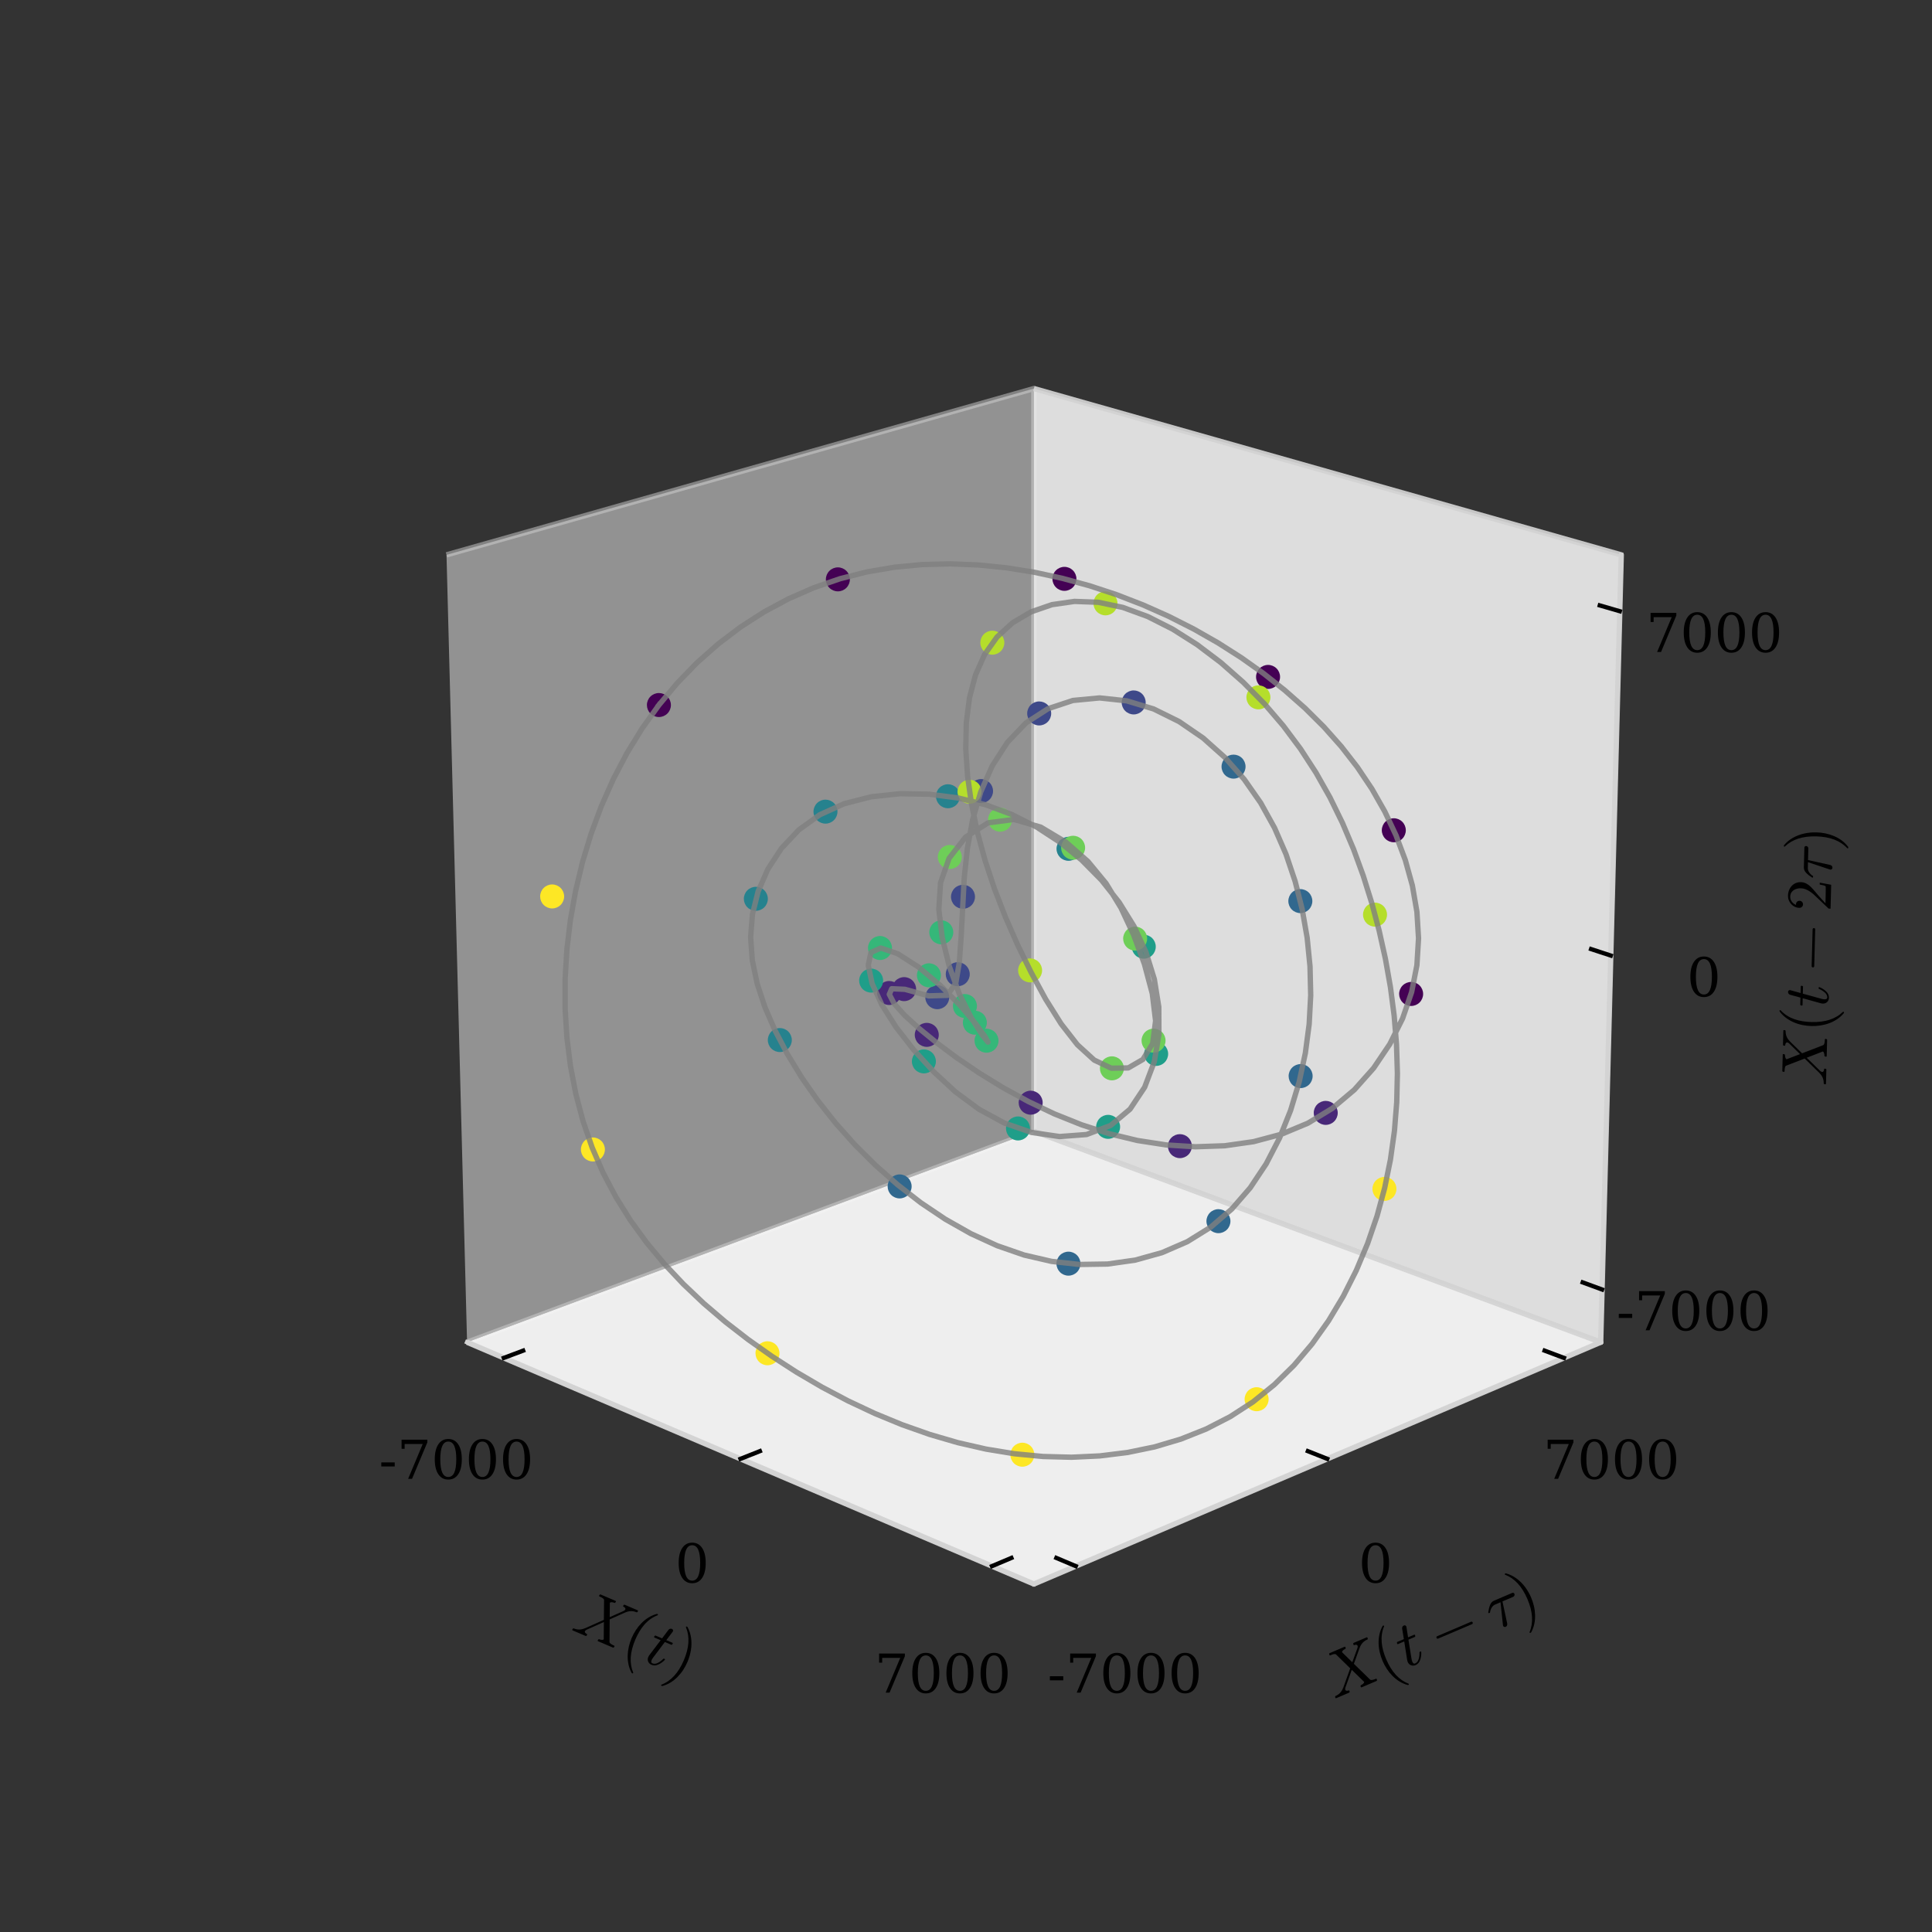 <?xml version="1.0" encoding="utf-8" standalone="no"?>
<!DOCTYPE svg PUBLIC "-//W3C//DTD SVG 1.1//EN"
  "http://www.w3.org/Graphics/SVG/1.1/DTD/svg11.dtd">
<!-- Created with matplotlib (http://matplotlib.org/) -->
<svg height="360pt" version="1.1" viewBox="0 0 360 360" width="360pt" xmlns="http://www.w3.org/2000/svg" xmlns:xlink="http://www.w3.org/1999/xlink">
 <rect x="0" y="0" width="360" height="360" fill="#333333" stroke="none"/>
 <defs>
  <style type="text/css">
*{stroke-linecap:butt;stroke-linejoin:round;}
  </style>
 </defs>
 <g id="figure_1">
  <g id="patch_1">
   <path d="M 0 360 
L 360 360 
L 360 0 
L 0 0 
z
" style="fill:none;"/>
  </g>
  <g id="patch_2">
   <path d="M 54 320.4 
L 324 320.4 
L 324 43.2 
L 54 43.2 
z
" style="fill:none;"/>
  </g>
  <g id="pane3d_1">
   <g id="patch_3">
    <path d="M 87.031 250.105 
L 192.649 210.792 
L 192.649 72.403 
L 83.2 103.39 
" style="fill:#f2f2f2;opacity:0.5;stroke:#d3d3d3;stroke-linejoin:miter;"/>
   </g>
  </g>
  <g id="pane3d_2">
   <g id="patch_4">
    <path d="M 192.649 210.792 
L 298.267 250.105 
L 302.098 103.39 
L 192.649 72.403 
" style="fill:#ebebeb;opacity:0.92;stroke:#d3d3d3;stroke-linejoin:miter;"/>
   </g>
  </g>
  <g id="pane3d_3">
   <g id="patch_5">
    <path d="M 87.031 250.105 
L 192.649 295.155 
L 298.267 250.105 
L 192.649 210.792 
" style="fill:#f5f5f5;opacity:0.96;stroke:#d3d3d3;stroke-linejoin:miter;"/>
   </g>
  </g>
  <g id="axis3d_1">
   <g id="line2d_1">
    <path d="M 87.031 250.105 
L 192.649 295.155 
" style="fill:none;stroke:#d3d3d3;stroke-linecap:square;stroke-width:0.8;"/>
   </g>
   <g id="text_1">
    <!-- $X(t)$ -->
    <defs>
     <path d="M 3.609 0 
Q 2.594 0 2.594 1.312 
Q 2.641 1.562 2.812 2.188 
Q 2.984 2.828 3.25 3.172 
Q 3.516 3.516 4 3.516 
Q 13.094 3.516 19.578 10.297 
Q 19.672 10.406 19.797 10.453 
Q 19.922 10.5 19.922 10.5 
L 41.797 34.078 
L 29.891 62.797 
Q 28.859 64.109 26.562 64.453 
Q 24.266 64.797 21.188 64.797 
Q 20.219 64.797 20.219 66.109 
Q 20.562 67.391 20.75 67.844 
Q 20.953 68.312 21.922 68.312 
L 46.922 68.312 
Q 47.906 68.312 47.906 67 
Q 47.859 66.75 47.688 66.109 
Q 47.516 65.484 47.234 65.141 
Q 46.969 64.797 46.484 64.797 
Q 44.625 64.797 42.641 64.188 
Q 40.672 63.578 39.891 62.203 
L 48.484 41.5 
L 64.891 59.078 
Q 65.047 59.422 65.578 60.281 
Q 66.109 61.141 66.109 61.922 
Q 66.109 63.375 64.844 64.078 
Q 63.578 64.797 61.812 64.797 
Q 60.797 64.797 60.797 66.109 
Q 61.141 67.391 61.328 67.844 
Q 61.531 68.312 62.5 68.312 
L 84.188 68.312 
Q 84.719 68.312 84.953 67.922 
Q 85.203 67.531 85.203 67 
Q 85.156 66.75 85 66.156 
Q 84.859 65.578 84.609 65.188 
Q 84.375 64.797 83.891 64.797 
Q 79.25 64.797 75.359 63.109 
Q 71.484 61.422 68.219 58.016 
Q 68.172 57.953 68.094 57.922 
Q 68.016 57.906 67.922 57.812 
L 49.812 38.281 
L 63.484 5.516 
Q 65.094 3.516 72.219 3.516 
Q 73.188 3.516 73.188 2.203 
Q 72.859 0.875 72.625 0.438 
Q 72.406 0 71.484 0 
L 46.484 0 
Q 45.516 0 45.516 1.312 
Q 45.562 1.562 45.703 2.172 
Q 45.844 2.781 46.109 3.141 
Q 46.391 3.516 46.781 3.516 
Q 48.734 3.516 50.734 4.125 
Q 52.734 4.734 53.516 6.109 
L 43.109 31 
L 22.906 9.188 
Q 22.75 8.844 22.219 8 
Q 21.688 7.172 21.688 6.391 
Q 21.688 4.938 23.047 4.219 
Q 24.422 3.516 25.984 3.516 
Q 27 3.516 27 2.203 
Q 26.656 0.781 26.453 0.391 
Q 26.266 0 25.297 0 
z
" id="Cmmi10-58"/>
     <path d="M 31 -24.812 
Q 25.438 -20.406 21.406 -14.719 
Q 17.391 -9.031 14.812 -2.578 
Q 12.25 3.859 10.984 10.891 
Q 9.719 17.922 9.719 25 
Q 9.719 32.172 10.984 39.203 
Q 12.25 46.234 14.859 52.734 
Q 17.484 59.234 21.531 64.891 
Q 25.594 70.562 31 74.812 
Q 31 75 31.5 75 
L 32.422 75 
Q 32.719 75 32.953 74.734 
Q 33.203 74.469 33.203 74.125 
Q 33.203 73.688 33.016 73.484 
Q 28.125 68.703 24.875 63.234 
Q 21.625 57.766 19.641 51.578 
Q 17.672 45.406 16.797 38.781 
Q 15.922 32.172 15.922 25 
Q 15.922 -6.781 32.906 -23.297 
Q 33.203 -23.578 33.203 -24.125 
Q 33.203 -24.359 32.938 -24.672 
Q 32.672 -25 32.422 -25 
L 31.5 -25 
Q 31 -25 31 -24.812 
z
" id="Cmr10-28"/>
     <path d="M 6.203 8.109 
Q 6.203 9.578 6.5 10.891 
L 13.719 39.594 
L 3.219 39.594 
Q 2.203 39.594 2.203 40.922 
Q 2.594 43.109 3.516 43.109 
L 14.594 43.109 
L 18.609 59.422 
Q 19 60.75 20.172 61.672 
Q 21.344 62.594 22.797 62.594 
Q 24.078 62.594 24.922 61.828 
Q 25.781 61.078 25.781 59.812 
Q 25.781 59.516 25.75 59.344 
Q 25.734 59.188 25.688 58.984 
L 21.688 43.109 
L 31.984 43.109 
Q 33.016 43.109 33.016 41.797 
Q 32.953 41.547 32.812 40.953 
Q 32.672 40.375 32.422 39.984 
Q 32.172 39.594 31.688 39.594 
L 20.797 39.594 
L 13.625 10.688 
Q 12.891 7.859 12.891 5.812 
Q 12.891 1.516 15.828 1.516 
Q 20.219 1.516 23.609 5.641 
Q 27 9.766 28.812 14.703 
Q 29.203 15.281 29.594 15.281 
L 30.812 15.281 
Q 31.203 15.281 31.438 15.016 
Q 31.688 14.75 31.688 14.406 
Q 31.688 14.203 31.594 14.109 
Q 29.391 8.062 25.188 3.469 
Q 21 -1.125 15.578 -1.125 
Q 11.625 -1.125 8.906 1.453 
Q 6.203 4.047 6.203 8.109 
z
" id="Cmmi10-74"/>
     <path d="M 6.5 -25 
Q 5.609 -25 5.609 -24.125 
Q 5.609 -23.688 5.812 -23.484 
Q 22.906 -6.781 22.906 25 
Q 22.906 56.781 6 73.297 
Q 5.609 73.531 5.609 74.125 
Q 5.609 74.469 5.875 74.734 
Q 6.156 75 6.5 75 
L 7.422 75 
Q 7.719 75 7.906 74.812 
Q 15.094 69.141 19.875 61.031 
Q 24.656 52.938 26.875 43.75 
Q 29.109 34.578 29.109 25 
Q 29.109 17.922 27.906 11.062 
Q 26.703 4.203 24.094 -2.453 
Q 21.484 -9.125 17.484 -14.766 
Q 13.484 -20.406 7.906 -24.812 
Q 7.719 -25 7.422 -25 
z
" id="Cmr10-29"/>
    </defs>
    <g transform="translate(106.305 303.629)rotate(-336.9)scale(0.12 -0.12)">
     <use xlink:href="#Cmmi10-58"/>
     <use transform="translate(82.812 0)" xlink:href="#Cmr10-28"/>
     <use transform="translate(121.631 0)" xlink:href="#Cmmi10-74"/>
     <use transform="translate(157.715 0)" xlink:href="#Cmr10-29"/>
    </g>
   </g>
   <g id="xtick_1">
    <g id="line2d_2">
     <path d="M 97.482 251.672 
L 93.878 253.025 
" style="fill:none;stroke:#000000;stroke-linecap:square;stroke-width:0.8;"/>
    </g>
    <g id="text_2">
     <!-- -7000 -->
     <defs>
      <path d="M 4.391 30.609 
L 29.391 30.609 
L 29.391 23 
L 4.391 23 
z
" id="DejaVuSerif-2d"/>
      <path d="M 56.391 67.922 
L 27.875 0 
L 20.609 0 
L 47.797 64.891 
L 14.109 64.891 
L 14.109 55.906 
L 8.406 55.906 
L 8.406 72.906 
L 56.391 72.906 
z
" id="DejaVuSerif-37"/>
      <path d="M 31.781 3.422 
Q 39.266 3.422 42.969 11.625 
Q 46.688 19.828 46.688 36.375 
Q 46.688 52.984 42.969 61.188 
Q 39.266 69.391 31.781 69.391 
Q 24.312 69.391 20.594 61.188 
Q 16.891 52.984 16.891 36.375 
Q 16.891 19.828 20.594 11.625 
Q 24.312 3.422 31.781 3.422 
z
M 31.781 -1.422 
Q 19.922 -1.422 13.25 8.531 
Q 6.594 18.5 6.594 36.375 
Q 6.594 54.297 13.25 64.25 
Q 19.922 74.219 31.781 74.219 
Q 43.703 74.219 50.344 64.25 
Q 56.984 54.297 56.984 36.375 
Q 56.984 18.5 50.344 8.531 
Q 43.703 -1.422 31.781 -1.422 
z
" id="DejaVuSerif-30"/>
     </defs>
     <g transform="translate(70.611 275.556)scale(0.1 -0.1)">
      <use xlink:href="#DejaVuSerif-2d"/>
      <use x="33.789" xlink:href="#DejaVuSerif-37"/>
      <use x="97.412" xlink:href="#DejaVuSerif-30"/>
      <use x="161.035" xlink:href="#DejaVuSerif-30"/>
      <use x="224.658" xlink:href="#DejaVuSerif-30"/>
     </g>
    </g>
   </g>
   <g id="xtick_2">
    <g id="line2d_3">
     <path d="M 141.595 270.4 
L 137.981 271.837 
" style="fill:none;stroke:#000000;stroke-linecap:square;stroke-width:0.8;"/>
    </g>
    <g id="text_3">
     <!-- 0 -->
     <g transform="translate(125.801 294.873)scale(0.1 -0.1)">
      <use xlink:href="#DejaVuSerif-30"/>
     </g>
    </g>
   </g>
   <g id="xtick_3">
    <g id="line2d_4">
     <path d="M 188.46 290.297 
L 184.843 291.825 
" style="fill:none;stroke:#000000;stroke-linecap:square;stroke-width:0.8;"/>
    </g>
    <g id="text_4">
     <!-- 7000 -->
     <g transform="translate(162.97 315.403)scale(0.1 -0.1)">
      <use xlink:href="#DejaVuSerif-37"/>
      <use x="63.623" xlink:href="#DejaVuSerif-30"/>
      <use x="127.246" xlink:href="#DejaVuSerif-30"/>
      <use x="190.869" xlink:href="#DejaVuSerif-30"/>
     </g>
    </g>
   </g>
  </g>
  <g id="axis3d_2">
   <g id="line2d_5">
    <path d="M 298.267 250.105 
L 192.649 295.155 
" style="fill:none;stroke:#d3d3d3;stroke-linecap:square;stroke-width:0.8;"/>
   </g>
   <g id="text_5">
    <!-- $X(t-\tau)$ -->
    <defs>
     <path d="M 10.203 23 
Q 9.375 23 8.828 23.625 
Q 8.297 24.266 8.297 25 
Q 8.297 25.734 8.828 26.359 
Q 9.375 27 10.203 27 
L 67.578 27 
Q 68.359 27 68.875 26.359 
Q 69.391 25.734 69.391 25 
Q 69.391 24.266 68.875 23.625 
Q 68.359 23 67.578 23 
z
" id="Cmsy10-a1"/>
     <path d="M 15.578 1.516 
Q 15.578 2.203 15.719 2.594 
L 26.219 36.922 
L 17.188 36.922 
Q 13.531 36.922 10.344 34.625 
Q 7.172 32.328 5.078 28.812 
Q 4.891 28.422 4.5 28.422 
L 3.328 28.422 
Q 2.391 28.422 2.391 29.391 
Q 2.391 29.594 2.594 29.984 
Q 5.859 35.547 9.594 39.328 
Q 13.328 43.109 18.016 43.109 
L 48.688 43.109 
Q 49.75 43.109 50.484 42.375 
Q 51.219 41.656 51.219 40.578 
Q 51.219 39.109 50.172 38.016 
Q 49.125 36.922 47.609 36.922 
L 29.5 36.922 
L 22.797 2.391 
Q 22.406 0.781 21.328 -0.266 
Q 20.266 -1.312 18.609 -1.312 
Q 17.328 -1.312 16.453 -0.5 
Q 15.578 0.297 15.578 1.516 
z
" id="Cmmi10-bf"/>
    </defs>
    <g transform="translate(248.583 316.6)rotate(-23.1)scale(0.12 -0.12)">
     <use xlink:href="#Cmmi10-58"/>
     <use transform="translate(82.812 0)" xlink:href="#Cmr10-28"/>
     <use transform="translate(121.631 0)" xlink:href="#Cmmi10-74"/>
     <use transform="translate(175.273 0)" xlink:href="#Cmsy10-a1"/>
     <use transform="translate(270.518 0)" xlink:href="#Cmmi10-bf"/>
     <use transform="translate(314.219 0)" xlink:href="#Cmr10-29"/>
    </g>
   </g>
   <g id="xtick_4">
    <g id="line2d_6">
     <path d="M 196.837 290.297 
L 200.455 291.825 
" style="fill:none;stroke:#000000;stroke-linecap:square;stroke-width:0.8;"/>
    </g>
    <g id="text_6">
     <!-- -7000 -->
     <g transform="translate(195.188 315.403)scale(0.1 -0.1)">
      <use xlink:href="#DejaVuSerif-2d"/>
      <use x="33.789" xlink:href="#DejaVuSerif-37"/>
      <use x="97.412" xlink:href="#DejaVuSerif-30"/>
      <use x="161.035" xlink:href="#DejaVuSerif-30"/>
      <use x="224.658" xlink:href="#DejaVuSerif-30"/>
     </g>
    </g>
   </g>
   <g id="xtick_5">
    <g id="line2d_7">
     <path d="M 243.703 270.4 
L 247.316 271.837 
" style="fill:none;stroke:#000000;stroke-linecap:square;stroke-width:0.8;"/>
    </g>
    <g id="text_7">
     <!-- 0 -->
     <g transform="translate(253.134 294.873)scale(0.1 -0.1)">
      <use xlink:href="#DejaVuSerif-30"/>
     </g>
    </g>
   </g>
   <g id="xtick_6">
    <g id="line2d_8">
     <path d="M 287.816 251.672 
L 291.42 253.025 
" style="fill:none;stroke:#000000;stroke-linecap:square;stroke-width:0.8;"/>
    </g>
    <g id="text_8">
     <!-- 7000 -->
     <g transform="translate(287.546 275.556)scale(0.1 -0.1)">
      <use xlink:href="#DejaVuSerif-37"/>
      <use x="63.623" xlink:href="#DejaVuSerif-30"/>
      <use x="127.246" xlink:href="#DejaVuSerif-30"/>
      <use x="190.869" xlink:href="#DejaVuSerif-30"/>
     </g>
    </g>
   </g>
  </g>
  <g id="axis3d_3">
   <g id="line2d_9">
    <path d="M 298.267 250.105 
L 302.098 103.39 
" style="fill:none;stroke:#d3d3d3;stroke-linecap:square;stroke-width:0.8;"/>
   </g>
   <g id="text_9">
    <!-- $X(t-2\tau)$ -->
    <defs>
     <path d="M 4.984 0 
L 4.984 2.688 
Q 4.984 2.938 5.172 3.219 
L 20.703 20.406 
Q 24.219 24.219 26.406 26.797 
Q 28.609 29.391 30.75 32.766 
Q 32.906 36.141 34.156 39.625 
Q 35.406 43.109 35.406 47.016 
Q 35.406 51.125 33.891 54.859 
Q 32.375 58.594 29.375 60.844 
Q 26.375 63.094 22.125 63.094 
Q 17.781 63.094 14.312 60.469 
Q 10.844 57.859 9.422 53.719 
Q 9.812 53.812 10.5 53.812 
Q 12.75 53.812 14.328 52.297 
Q 15.922 50.781 15.922 48.391 
Q 15.922 46.094 14.328 44.5 
Q 12.75 42.922 10.5 42.922 
Q 8.156 42.922 6.562 44.547 
Q 4.984 46.188 4.984 48.391 
Q 4.984 52.156 6.391 55.438 
Q 7.812 58.734 10.469 61.297 
Q 13.141 63.875 16.484 65.234 
Q 19.828 66.609 23.578 66.609 
Q 29.297 66.609 34.219 64.188 
Q 39.156 61.766 42.031 57.344 
Q 44.922 52.938 44.922 47.016 
Q 44.922 42.672 43.016 38.766 
Q 41.109 34.859 38.125 31.656 
Q 35.156 28.469 30.516 24.406 
Q 25.875 20.359 24.422 19 
L 13.094 8.109 
L 22.703 8.109 
Q 29.781 8.109 34.547 8.219 
Q 39.312 8.344 39.594 8.594 
Q 40.766 9.859 42 17.828 
L 44.922 17.828 
L 42.094 0 
z
" id="Cmr10-32"/>
    </defs>
    <g transform="translate(340.233 202.364)rotate(-88.504)scale(0.12 -0.12)">
     <use xlink:href="#Cmmi10-58"/>
     <use transform="translate(82.812 0)" xlink:href="#Cmr10-28"/>
     <use transform="translate(121.631 0)" xlink:href="#Cmmi10-74"/>
     <use transform="translate(175.273 0)" xlink:href="#Cmsy10-a1"/>
     <use transform="translate(270.518 0)" xlink:href="#Cmr10-32"/>
     <use transform="translate(320.518 0)" xlink:href="#Cmmi10-bf"/>
     <use transform="translate(364.219 0)" xlink:href="#Cmr10-29"/>
    </g>
   </g>
   <g id="xtick_7">
    <g id="line2d_10">
     <path d="M 294.912 238.957 
L 298.523 240.279 
" style="fill:none;stroke:#000000;stroke-linecap:square;stroke-width:0.8;"/>
    </g>
    <g id="text_10">
     <!-- -7000 -->
     <g transform="translate(301.197 247.878)scale(0.1 -0.1)">
      <use xlink:href="#DejaVuSerif-2d"/>
      <use x="33.789" xlink:href="#DejaVuSerif-37"/>
      <use x="97.412" xlink:href="#DejaVuSerif-30"/>
      <use x="161.035" xlink:href="#DejaVuSerif-30"/>
      <use x="224.658" xlink:href="#DejaVuSerif-30"/>
     </g>
    </g>
   </g>
   <g id="xtick_8">
    <g id="line2d_11">
     <path d="M 296.478 176.849 
L 300.148 178.054 
" style="fill:none;stroke:#000000;stroke-linecap:square;stroke-width:0.8;"/>
    </g>
    <g id="text_11">
     <!-- 0 -->
     <g transform="translate(314.318 185.652)scale(0.1 -0.1)">
      <use xlink:href="#DejaVuSerif-30"/>
     </g>
    </g>
   </g>
   <g id="xtick_9">
    <g id="line2d_12">
     <path d="M 298.093 112.809 
L 301.824 113.889 
" style="fill:none;stroke:#000000;stroke-linecap:square;stroke-width:0.8;"/>
    </g>
    <g id="text_12">
     <!-- 7000 -->
     <g transform="translate(306.72 121.488)scale(0.1 -0.1)">
      <use xlink:href="#DejaVuSerif-37"/>
      <use x="63.623" xlink:href="#DejaVuSerif-30"/>
      <use x="127.246" xlink:href="#DejaVuSerif-30"/>
      <use x="190.869" xlink:href="#DejaVuSerif-30"/>
     </g>
    </g>
   </g>
  </g>
  <g id="axes_1">
   <g id="Path3DCollection_1">
    <defs>
     <path d="M 0 2.236 
C 0.593 2.236 1.162 2 1.581 1.581 
C 2 1.162 2.236 0.593 2.236 0 
C 2.236 -0.593 2 -1.162 1.581 -1.581 
C 1.162 -2 0.593 -2.236 0 -2.236 
C -0.593 -2.236 -1.162 -2 -1.581 -1.581 
C -2 -1.162 -2.236 -0.593 -2.236 0 
C -2.236 0.593 -2 1.162 -1.581 1.581 
C -1.162 2 -0.593 2.236 0 2.236 
z
" id="C0_0_97a359aec3"/>
    </defs>
    <g clip-path="url(#p8de4089e84)">
     <use style="fill:#440154;" x="122.778" xlink:href="#C0_0_97a359aec3" y="131.373"/>
    </g>
    <g clip-path="url(#p8de4089e84)">
     <use style="fill:#440154;" x="156.126" xlink:href="#C0_0_97a359aec3" y="107.957"/>
    </g>
    <g clip-path="url(#p8de4089e84)">
     <use style="fill:#440154;" x="198.34" xlink:href="#C0_0_97a359aec3" y="107.86"/>
    </g>
    <g clip-path="url(#p8de4089e84)">
     <use style="fill:#440154;" x="236.285" xlink:href="#C0_0_97a359aec3" y="126.133"/>
    </g>
    <g clip-path="url(#p8de4089e84)">
     <use style="fill:#440154;" x="259.716" xlink:href="#C0_0_97a359aec3" y="154.708"/>
    </g>
    <g clip-path="url(#p8de4089e84)">
     <use style="fill:#440154;" x="262.944" xlink:href="#C0_0_97a359aec3" y="185.21"/>
    </g>
    <g clip-path="url(#p8de4089e84)">
     <use style="fill:#482878;" x="247.032" xlink:href="#C0_0_97a359aec3" y="207.37"/>
    </g>
    <g clip-path="url(#p8de4089e84)">
     <use style="fill:#482878;" x="219.858" xlink:href="#C0_0_97a359aec3" y="213.567"/>
    </g>
    <g clip-path="url(#p8de4089e84)">
     <use style="fill:#482878;" x="192.052" xlink:href="#C0_0_97a359aec3" y="205.471"/>
    </g>
    <g clip-path="url(#p8de4089e84)">
     <use style="fill:#482878;" x="172.69" xlink:href="#C0_0_97a359aec3" y="192.833"/>
    </g>
    <g clip-path="url(#p8de4089e84)">
     <use style="fill:#482878;" x="165.68" xlink:href="#C0_0_97a359aec3" y="185.031"/>
    </g>
    <g clip-path="url(#p8de4089e84)">
     <use style="fill:#482878;" x="168.47" xlink:href="#C0_0_97a359aec3" y="184.309"/>
    </g>
    <g clip-path="url(#p8de4089e84)">
     <use style="fill:#3e4989;" x="174.646" xlink:href="#C0_0_97a359aec3" y="185.814"/>
    </g>
    <g clip-path="url(#p8de4089e84)">
     <use style="fill:#3e4989;" x="178.462" xlink:href="#C0_0_97a359aec3" y="181.532"/>
    </g>
    <g clip-path="url(#p8de4089e84)">
     <use style="fill:#3e4989;" x="179.441" xlink:href="#C0_0_97a359aec3" y="167.104"/>
    </g>
    <g clip-path="url(#p8de4089e84)">
     <use style="fill:#3e4989;" x="182.805" xlink:href="#C0_0_97a359aec3" y="147.406"/>
    </g>
    <g clip-path="url(#p8de4089e84)">
     <use style="fill:#3e4989;" x="193.638" xlink:href="#C0_0_97a359aec3" y="132.939"/>
    </g>
    <g clip-path="url(#p8de4089e84)">
     <use style="fill:#3e4989;" x="211.246" xlink:href="#C0_0_97a359aec3" y="130.888"/>
    </g>
    <g clip-path="url(#p8de4089e84)">
     <use style="fill:#31688e;" x="229.853" xlink:href="#C0_0_97a359aec3" y="142.849"/>
    </g>
    <g clip-path="url(#p8de4089e84)">
     <use style="fill:#31688e;" x="242.3" xlink:href="#C0_0_97a359aec3" y="167.907"/>
    </g>
    <g clip-path="url(#p8de4089e84)">
     <use style="fill:#31688e;" x="242.353" xlink:href="#C0_0_97a359aec3" y="200.512"/>
    </g>
    <g clip-path="url(#p8de4089e84)">
     <use style="fill:#31688e;" x="227.038" xlink:href="#C0_0_97a359aec3" y="227.547"/>
    </g>
    <g clip-path="url(#p8de4089e84)">
     <use style="fill:#31688e;" x="199.093" xlink:href="#C0_0_97a359aec3" y="235.465"/>
    </g>
    <g clip-path="url(#p8de4089e84)">
     <use style="fill:#31688e;" x="167.634" xlink:href="#C0_0_97a359aec3" y="221.071"/>
    </g>
    <g clip-path="url(#p8de4089e84)">
     <use style="fill:#26828e;" x="145.307" xlink:href="#C0_0_97a359aec3" y="193.798"/>
    </g>
    <g clip-path="url(#p8de4089e84)">
     <use style="fill:#26828e;" x="140.841" xlink:href="#C0_0_97a359aec3" y="167.479"/>
    </g>
    <g clip-path="url(#p8de4089e84)">
     <use style="fill:#26828e;" x="153.817" xlink:href="#C0_0_97a359aec3" y="151.236"/>
    </g>
    <g clip-path="url(#p8de4089e84)">
     <use style="fill:#26828e;" x="176.638" xlink:href="#C0_0_97a359aec3" y="148.37"/>
    </g>
    <g clip-path="url(#p8de4089e84)">
     <use style="fill:#26828e;" x="199.102" xlink:href="#C0_0_97a359aec3" y="158.164"/>
    </g>
    <g clip-path="url(#p8de4089e84)">
     <use style="fill:#1f9e89;" x="213.124" xlink:href="#C0_0_97a359aec3" y="176.402"/>
    </g>
    <g clip-path="url(#p8de4089e84)">
     <use style="fill:#1f9e89;" x="215.431" xlink:href="#C0_0_97a359aec3" y="196.381"/>
    </g>
    <g clip-path="url(#p8de4089e84)">
     <use style="fill:#1f9e89;" x="206.482" xlink:href="#C0_0_97a359aec3" y="209.972"/>
    </g>
    <g clip-path="url(#p8de4089e84)">
     <use style="fill:#1f9e89;" x="189.69" xlink:href="#C0_0_97a359aec3" y="210.27"/>
    </g>
    <g clip-path="url(#p8de4089e84)">
     <use style="fill:#1f9e89;" x="172.154" xlink:href="#C0_0_97a359aec3" y="197.778"/>
    </g>
    <g clip-path="url(#p8de4089e84)">
     <use style="fill:#1f9e89;" x="162.324" xlink:href="#C0_0_97a359aec3" y="182.721"/>
    </g>
    <g clip-path="url(#p8de4089e84)">
     <use style="fill:#35b779;" x="163.977" xlink:href="#C0_0_97a359aec3" y="176.647"/>
    </g>
    <g clip-path="url(#p8de4089e84)">
     <use style="fill:#35b779;" x="173.091" xlink:href="#C0_0_97a359aec3" y="181.735"/>
    </g>
    <g clip-path="url(#p8de4089e84)">
     <use style="fill:#35b779;" x="181.648" xlink:href="#C0_0_97a359aec3" y="190.559"/>
    </g>
    <g clip-path="url(#p8de4089e84)">
     <use style="fill:#35b779;" x="183.822" xlink:href="#C0_0_97a359aec3" y="193.921"/>
    </g>
    <g clip-path="url(#p8de4089e84)">
     <use style="fill:#35b779;" x="179.803" xlink:href="#C0_0_97a359aec3" y="187.461"/>
    </g>
    <g clip-path="url(#p8de4089e84)">
     <use style="fill:#35b779;" x="175.396" xlink:href="#C0_0_97a359aec3" y="173.725"/>
    </g>
    <g clip-path="url(#p8de4089e84)">
     <use style="fill:#6ece58;" x="176.983" xlink:href="#C0_0_97a359aec3" y="159.684"/>
    </g>
    <g clip-path="url(#p8de4089e84)">
     <use style="fill:#6ece58;" x="186.354" xlink:href="#C0_0_97a359aec3" y="152.735"/>
    </g>
    <g clip-path="url(#p8de4089e84)">
     <use style="fill:#6ece58;" x="199.959" xlink:href="#C0_0_97a359aec3" y="157.964"/>
    </g>
    <g clip-path="url(#p8de4089e84)">
     <use style="fill:#6ece58;" x="211.519" xlink:href="#C0_0_97a359aec3" y="174.897"/>
    </g>
    <g clip-path="url(#p8de4089e84)">
     <use style="fill:#6ece58;" x="214.947" xlink:href="#C0_0_97a359aec3" y="193.905"/>
    </g>
    <g clip-path="url(#p8de4089e84)">
     <use style="fill:#6ece58;" x="207.189" xlink:href="#C0_0_97a359aec3" y="199.069"/>
    </g>
    <g clip-path="url(#p8de4089e84)">
     <use style="fill:#b5de2b;" x="191.943" xlink:href="#C0_0_97a359aec3" y="180.82"/>
    </g>
    <g clip-path="url(#p8de4089e84)">
     <use style="fill:#b5de2b;" x="180.659" xlink:href="#C0_0_97a359aec3" y="147.534"/>
    </g>
    <g clip-path="url(#p8de4089e84)">
     <use style="fill:#b5de2b;" x="184.909" xlink:href="#C0_0_97a359aec3" y="119.754"/>
    </g>
    <g clip-path="url(#p8de4089e84)">
     <use style="fill:#b5de2b;" x="205.989" xlink:href="#C0_0_97a359aec3" y="112.425"/>
    </g>
    <g clip-path="url(#p8de4089e84)">
     <use style="fill:#b5de2b;" x="234.486" xlink:href="#C0_0_97a359aec3" y="129.942"/>
    </g>
    <g clip-path="url(#p8de4089e84)">
     <use style="fill:#b5de2b;" x="256.216" xlink:href="#C0_0_97a359aec3" y="170.432"/>
    </g>
    <g clip-path="url(#p8de4089e84)">
     <use style="fill:#fde725;" x="257.971" xlink:href="#C0_0_97a359aec3" y="221.534"/>
    </g>
    <g clip-path="url(#p8de4089e84)">
     <use style="fill:#fde725;" x="234.151" xlink:href="#C0_0_97a359aec3" y="260.724"/>
    </g>
    <g clip-path="url(#p8de4089e84)">
     <use style="fill:#fde725;" x="190.499" xlink:href="#C0_0_97a359aec3" y="271.064"/>
    </g>
    <g clip-path="url(#p8de4089e84)">
     <use style="fill:#fde725;" x="143.01" xlink:href="#C0_0_97a359aec3" y="252.162"/>
    </g>
    <g clip-path="url(#p8de4089e84)">
     <use style="fill:#fde725;" x="110.478" xlink:href="#C0_0_97a359aec3" y="214.186"/>
    </g>
    <g clip-path="url(#p8de4089e84)">
     <use style="fill:#fde725;" x="102.885" xlink:href="#C0_0_97a359aec3" y="167.039"/>
    </g>
   </g>
   <g id="line2d_13">
    <path clip-path="url(#p8de4089e84)" d="M 122.778 131.373 
L 126.196 127.284 
L 129.886 123.486 
L 133.826 119.999 
L 137.997 116.838 
L 142.375 114.024 
L 146.941 111.572 
L 151.673 109.501 
L 156.551 107.829 
L 161.552 106.564 
L 166.653 105.695 
L 171.827 105.201 
L 177.05 105.067 
L 182.298 105.273 
L 187.545 105.802 
L 192.768 106.637 
L 197.944 107.762 
L 203.05 109.158 
L 208.068 110.814 
L 212.983 112.717 
L 217.779 114.853 
L 222.441 117.212 
L 226.951 119.781 
L 231.294 122.549 
L 235.453 125.503 
L 239.412 128.634 
L 243.155 131.94 
L 246.665 135.426 
L 249.926 139.093 
L 252.92 142.946 
L 255.63 146.987 
L 258.037 151.22 
L 260.123 155.646 
L 261.856 160.258 
L 263.177 165.021 
L 264.021 169.901 
L 264.323 174.858 
L 264.019 179.853 
L 263.043 184.849 
L 261.347 189.79 
L 258.963 194.564 
L 255.948 199.034 
L 252.36 203.066 
L 248.258 206.527 
L 243.702 209.292 
L 238.776 211.346 
L 233.576 212.732 
L 228.201 213.497 
L 222.745 213.685 
L 217.305 213.342 
L 211.939 212.513 
L 206.668 211.243 
L 201.51 209.578 
L 196.488 207.565 
L 191.621 205.251 
L 186.942 202.693 
L 182.509 199.971 
L 178.383 197.171 
L 174.626 194.376 
L 171.297 191.671 
L 168.541 189.163 
L 166.598 186.989 
L 165.71 185.285 
L 166.164 184.233 
L 168.619 184.345 
L 173.049 185.564 
L 176.53 185.466 
L 178.101 183.165 
L 178.755 179.33 
L 179.098 174.521 
L 179.67 163.616 
L 180.254 158.127 
L 181.231 152.759 
L 182.74 147.584 
L 184.896 142.702 
L 187.714 138.326 
L 191.181 134.698 
L 195.283 132.057 
L 199.923 130.52 
L 204.889 130.049 
L 209.966 130.594 
L 214.953 132.102 
L 219.721 134.459 
L 224.184 137.522 
L 228.25 141.15 
L 231.831 145.204 
L 234.902 149.592 
L 237.491 154.262 
L 239.626 159.163 
L 241.335 164.242 
L 242.645 169.447 
L 243.57 174.734 
L 244.102 180.08 
L 244.23 185.463 
L 243.942 190.861 
L 243.229 196.254 
L 242.079 201.619 
L 240.483 206.91 
L 238.435 212.03 
L 235.93 216.87 
L 232.96 221.327 
L 229.519 225.292 
L 225.601 228.661 
L 221.237 231.369 
L 216.515 233.415 
L 211.529 234.803 
L 206.375 235.535 
L 201.148 235.613 
L 195.944 235.042 
L 190.818 233.856 
L 185.796 232.113 
L 180.901 229.87 
L 176.161 227.188 
L 171.6 224.128 
L 167.244 220.75 
L 163.12 217.111 
L 159.249 213.254 
L 155.654 209.217 
L 152.354 205.038 
L 149.371 200.757 
L 146.723 196.412 
L 144.43 192.042 
L 142.532 187.672 
L 141.095 183.311 
L 140.185 178.967 
L 139.868 174.647 
L 140.208 170.357 
L 141.267 166.104 
L 143.076 161.956 
L 145.61 158.079 
L 148.843 154.644 
L 152.752 151.82 
L 157.305 149.757 
L 162.359 148.467 
L 167.716 147.896 
L 173.173 147.987 
L 178.531 148.687 
L 183.659 149.955 
L 188.538 151.767 
L 193.155 154.102 
L 197.496 156.936 
L 201.546 160.246 
L 205.251 163.995 
L 208.536 168.139 
L 211.323 172.631 
L 213.535 177.426 
L 215.093 182.459 
L 215.922 187.618 
L 215.945 192.786 
L 215.082 197.844 
L 213.288 202.59 
L 210.571 206.67 
L 206.945 209.712 
L 202.467 211.402 
L 197.424 211.779 
L 192.187 211.008 
L 187.122 209.255 
L 182.406 206.683 
L 178.034 203.449 
L 173.989 199.711 
L 170.264 195.629 
L 166.963 191.39 
L 164.305 187.204 
L 162.509 183.284 
L 161.786 179.882 
L 162.284 177.482 
L 164.131 176.652 
L 167.292 177.717 
L 171.21 180.241 
L 175.241 183.642 
L 178.892 187.339 
L 181.793 190.742 
L 183.6 193.238 
L 184.086 194.18 
L 183.077 192.938 
L 180.983 189.653 
L 178.732 185.144 
L 176.878 180.033 
L 175.567 174.692 
L 174.937 169.452 
L 175.255 164.492 
L 176.846 159.933 
L 179.913 155.99 
L 184.111 153.325 
L 188.934 152.693 
L 193.921 154.118 
L 198.648 156.941 
L 202.723 160.518 
L 206.087 164.597 
L 208.877 169.161 
L 211.232 174.195 
L 213.243 179.635 
L 214.71 185.128 
L 215.329 190.214 
L 214.788 194.433 
L 212.965 197.41 
L 210.239 198.99 
L 207.079 199.044 
L 203.882 197.524 
L 200.751 194.664 
L 197.723 190.774 
L 194.832 186.166 
L 192.114 181.153 
L 189.6 176.013 
L 187.319 170.82 
L 185.297 165.593 
L 183.56 160.348 
L 182.131 155.102 
L 181.036 149.872 
L 180.3 144.679 
L 179.958 139.581 
L 180.058 134.67 
L 180.647 130.036 
L 181.769 125.769 
L 183.468 121.956 
L 185.788 118.683 
L 188.715 116.016 
L 192.158 113.998 
L 196.02 112.667 
L 200.21 112.063 
L 204.635 112.223 
L 209.209 113.179 
L 213.855 114.879 
L 218.499 117.225 
L 223.068 120.118 
L 227.487 123.46 
L 231.681 127.154 
L 235.574 131.102 
L 239.12 135.237 
L 242.333 139.542 
L 245.231 144.005 
L 247.832 148.616 
L 250.154 153.361 
L 252.213 158.229 
L 254.028 163.207 
L 255.615 168.283 
L 256.991 173.442 
L 258.154 178.671 
L 259.09 183.956 
L 259.784 189.283 
L 260.22 194.638 
L 260.384 200.008 
L 260.261 205.378 
L 259.834 210.736 
L 259.09 216.067 
L 258.013 221.359 
L 256.59 226.594 
L 254.824 231.733 
L 252.724 236.73 
L 250.295 241.542 
L 247.546 246.122 
L 244.484 250.426 
L 241.114 254.407 
L 237.445 258.019 
L 233.483 261.217 
L 229.242 263.968 
L 224.75 266.277 
L 220.039 268.154 
L 215.142 269.608 
L 210.092 270.65 
L 204.923 271.289 
L 199.669 271.535 
L 194.364 271.398 
L 189.044 270.888 
L 183.739 270.02 
L 178.465 268.813 
L 173.24 267.288 
L 168.078 265.468 
L 162.997 263.374 
L 158.014 261.029 
L 153.145 258.455 
L 148.408 255.675 
L 143.819 252.713 
L 139.396 249.591 
L 135.159 246.311 
L 131.129 242.87 
L 127.327 239.262 
L 123.772 235.485 
L 120.483 231.532 
L 117.479 227.399 
L 114.778 223.08 
L 112.396 218.569 
L 110.35 213.859 
L 108.653 208.951 
L 107.304 203.871 
L 106.299 198.648 
L 105.632 193.313 
L 105.301 187.895 
L 105.302 182.425 
L 105.631 176.931 
L 106.284 171.445 
L 107.258 165.996 
L 108.549 160.613 
L 110.155 155.327 
L 112.071 150.166 
L 114.295 145.161 
L 116.823 140.34 
L 119.652 135.735 
L 122.778 131.373 
L 122.778 131.373 
" style="fill:none;opacity:0.8;stroke:#808080;stroke-linecap:square;"/>
   </g>
  </g>
 </g>
 <defs>
  <clipPath id="p8de4089e84">
   <rect height="277.2" width="270" x="54" y="43.2"/>
  </clipPath>
 </defs>
</svg>
